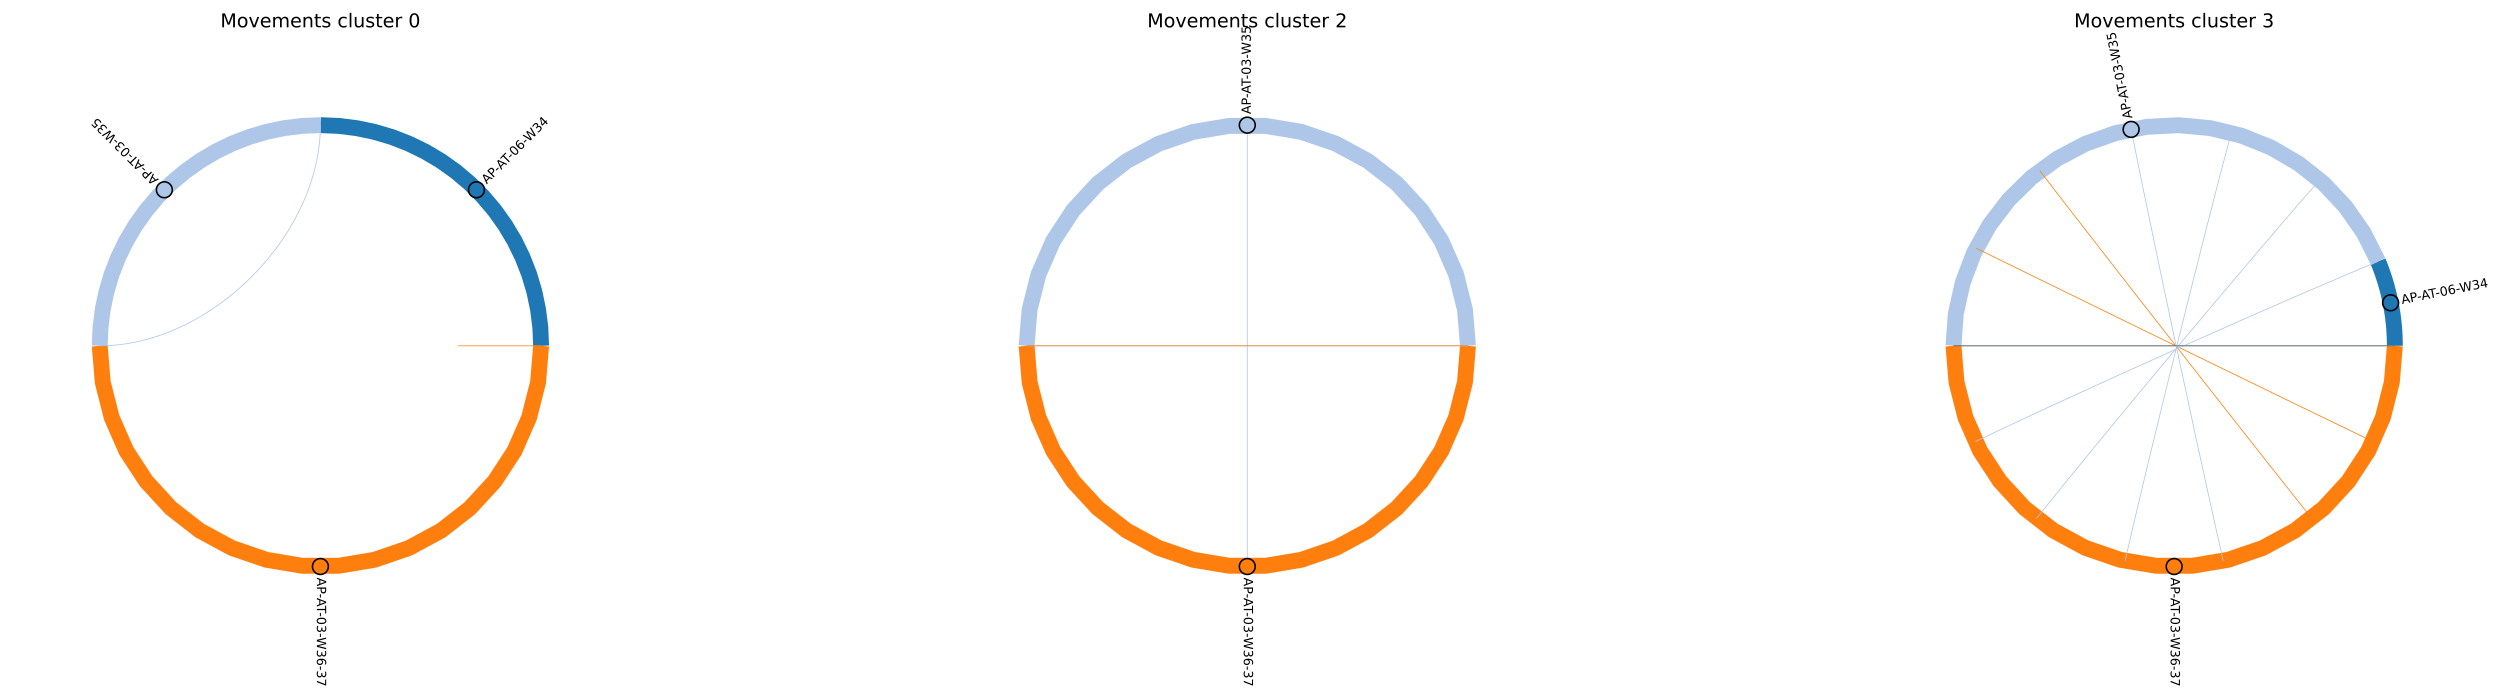 <?xml version="1.0" encoding="utf-8" standalone="no"?>
<!DOCTYPE svg PUBLIC "-//W3C//DTD SVG 1.1//EN"
  "http://www.w3.org/Graphics/SVG/1.1/DTD/svg11.dtd">
<!-- Created with matplotlib (https://matplotlib.org/) -->
<svg height="438.6pt" version="1.1" viewBox="0 0 1573.02 438.6" width="1573.02pt" xmlns="http://www.w3.org/2000/svg" xmlns:xlink="http://www.w3.org/1999/xlink">
 <defs>
  <style type="text/css">*{stroke-linecap:butt;stroke-linejoin:round;}</style>
 </defs>
 <g id="figure_1">
  <g id="patch_1">
   <path d="M 0 438.6 
L 1573.02 438.6 
L 1573.02 0 
L 0 0 
z
" style="fill:#ffffff;"/>
  </g>
  <g id="axes_1">
   <g id="patch_2">
    <path d="M 7.2 412 
L 396 412 
L 396 23.2 
L 7.2 23.2 
z
" style="fill:#ffffff;"/>
   </g>
   <g id="LineCollection_1">
    <path clip-path="url(#pa268986efd)" d="M 340.457 217.6 
L 339.983 206.133 
L 338.563 194.745 
L 336.208 183.513 
L 332.933 172.513 
L 328.762 161.822 
L 323.721 151.511 
L 317.847 141.652 
L 311.178 132.312 
L 303.761 123.555 
L 295.645 115.439 
L 286.888 108.022 
L 277.548 101.353 
L 267.689 95.479 
L 257.378 90.438 
L 246.687 86.267 
L 235.687 82.992 
L 224.455 80.637 
L 213.067 79.217 
L 201.6 78.743 
" style="fill:none;stroke:#1f77b4;stroke-width:10;"/>
    <path clip-path="url(#pa268986efd)" d="M 201.6 78.743 
L 190.133 79.217 
L 178.745 80.637 
L 167.513 82.992 
L 156.513 86.267 
L 145.822 90.438 
L 135.511 95.479 
L 125.652 101.353 
L 116.312 108.022 
L 107.555 115.439 
L 99.439 123.555 
L 92.022 132.312 
L 85.353 141.652 
L 79.479 151.511 
L 74.438 161.822 
L 70.267 172.513 
L 66.992 183.513 
L 64.637 194.745 
L 63.217 206.133 
L 62.743 217.6 
" style="fill:none;stroke:#aec7e8;stroke-width:10;"/>
    <path clip-path="url(#pa268986efd)" d="M 62.743 217.6 
L 64.637 240.455 
L 70.267 262.687 
L 79.479 283.689 
L 92.022 302.888 
L 107.555 319.761 
L 125.652 333.847 
L 145.822 344.762 
L 167.513 352.208 
L 190.133 355.983 
L 213.067 355.983 
L 235.687 352.208 
L 257.378 344.762 
L 277.548 333.847 
L 295.645 319.761 
L 311.178 302.888 
L 323.721 283.689 
L 332.933 262.687 
L 338.563 240.455 
L 340.457 217.6 
" style="fill:none;stroke:#ff7f0e;stroke-width:10;"/>
   </g>
   <g id="LineCollection_2">
    <path clip-path="url(#pa268986efd)" d="M 340.457 217.6 
L 336.293 217.6 
L 332.303 217.6 
L 328.486 217.6 
L 324.842 217.6 
L 321.372 217.6 
L 318.076 217.6 
L 314.953 217.6 
L 312.003 217.6 
L 309.227 217.6 
L 306.625 217.6 
L 304.196 217.6 
L 301.94 217.6 
L 299.858 217.6 
L 297.95 217.6 
L 296.215 217.6 
L 294.653 217.6 
L 293.265 217.6 
L 292.051 217.6 
L 291.01 217.6 
L 290.142 217.6 
L 289.448 217.6 
L 288.928 217.6 
L 288.581 217.6 
L 288.407 217.6 
L 288.407 217.6 
L 288.581 217.6 
L 288.928 217.6 
L 289.448 217.6 
L 290.142 217.6 
L 291.01 217.6 
L 292.051 217.6 
L 293.265 217.6 
L 294.653 217.6 
L 296.215 217.6 
L 297.95 217.6 
L 299.858 217.6 
L 301.94 217.6 
L 304.196 217.6 
L 306.625 217.6 
L 309.227 217.6 
L 312.003 217.6 
L 314.953 217.6 
L 318.076 217.6 
L 321.372 217.6 
L 324.842 217.6 
L 328.486 217.6 
L 332.303 217.6 
L 336.293 217.6 
L 340.457 217.6 
" style="fill:none;stroke:#ff7f0e;stroke-width:0.5;"/>
    <path clip-path="url(#pa268986efd)" d="M 201.6 78.743 
L 201.514 82.993 
L 201.258 87.24 
L 200.835 91.479 
L 200.25 95.708 
L 199.505 99.923 
L 198.604 104.12 
L 197.552 108.296 
L 196.35 112.447 
L 195.003 116.569 
L 193.515 120.66 
L 191.889 124.715 
L 190.128 128.732 
L 188.236 132.706 
L 186.216 136.634 
L 184.073 140.512 
L 181.809 144.337 
L 179.429 148.106 
L 176.935 151.814 
L 174.331 155.459 
L 171.621 159.036 
L 168.809 162.543 
L 165.897 165.975 
L 162.89 169.329 
L 159.79 172.602 
L 156.602 175.79 
L 153.329 178.89 
L 149.975 181.897 
L 146.543 184.809 
L 143.036 187.621 
L 139.459 190.331 
L 135.814 192.935 
L 132.106 195.429 
L 128.337 197.809 
L 124.512 200.073 
L 120.634 202.216 
L 116.706 204.236 
L 112.732 206.128 
L 108.715 207.889 
L 104.66 209.515 
L 100.569 211.003 
L 96.447 212.35 
L 92.296 213.552 
L 88.12 214.604 
L 83.923 215.505 
L 79.708 216.25 
L 75.479 216.835 
L 71.24 217.258 
L 66.993 217.514 
L 62.743 217.6 
" style="fill:none;stroke:#aec7e8;stroke-width:0.5;"/>
   </g>
   <g id="PathCollection_1">
    <defs>
     <path d="M 0 5 
C 1.326 5 2.598 4.473 3.536 3.536 
C 4.473 2.598 5 1.326 5 -0 
C 5 -1.326 4.473 -2.598 3.536 -3.536 
C 2.598 -4.473 1.326 -5 0 -5 
C -1.326 -5 -2.598 -4.473 -3.536 -3.536 
C -4.473 -2.598 -5 -1.326 -5 0 
C -5 1.326 -4.473 2.598 -3.536 3.536 
C -2.598 4.473 -1.326 5 0 5 
z
" id="C0_0_dc2b568072"/>
    </defs>
    <g clip-path="url(#pa268986efd)">
     <use style="fill:#1f77b4;stroke:#000000;" x="299.787" xlink:href="#C0_0_dc2b568072" y="119.413"/>
    </g>
    <g clip-path="url(#pa268986efd)">
     <use style="fill:#aec7e8;stroke:#000000;" x="103.413" xlink:href="#C0_0_dc2b568072" y="119.413"/>
    </g>
    <g clip-path="url(#pa268986efd)">
     <use style="fill:#ff7f0e;stroke:#000000;" x="201.6" xlink:href="#C0_0_dc2b568072" y="356.457"/>
    </g>
   </g>
   <g id="text_1">
    <!-- AP-AT-06-W34 -->
    <g transform="translate(306.257 116.065)rotate(-45)scale(0.08 -0.08)">
     <defs>
      <path d="M 34.188 63.188 
L 20.797 26.906 
L 47.609 26.906 
z
M 28.609 72.906 
L 39.797 72.906 
L 67.578 0 
L 57.328 0 
L 50.688 18.703 
L 17.828 18.703 
L 11.188 0 
L 0.781 0 
z
" id="DejaVuSans-65"/>
      <path d="M 19.672 64.797 
L 19.672 37.406 
L 32.078 37.406 
Q 38.969 37.406 42.719 40.969 
Q 46.484 44.531 46.484 51.125 
Q 46.484 57.672 42.719 61.234 
Q 38.969 64.797 32.078 64.797 
z
M 9.812 72.906 
L 32.078 72.906 
Q 44.344 72.906 50.609 67.359 
Q 56.891 61.812 56.891 51.125 
Q 56.891 40.328 50.609 34.812 
Q 44.344 29.297 32.078 29.297 
L 19.672 29.297 
L 19.672 0 
L 9.812 0 
z
" id="DejaVuSans-80"/>
      <path d="M 4.891 31.391 
L 31.203 31.391 
L 31.203 23.391 
L 4.891 23.391 
z
" id="DejaVuSans-45"/>
      <path d="M -0.297 72.906 
L 61.375 72.906 
L 61.375 64.594 
L 35.5 64.594 
L 35.5 0 
L 25.594 0 
L 25.594 64.594 
L -0.297 64.594 
z
" id="DejaVuSans-84"/>
      <path d="M 31.781 66.406 
Q 24.172 66.406 20.328 58.906 
Q 16.5 51.422 16.5 36.375 
Q 16.5 21.391 20.328 13.891 
Q 24.172 6.391 31.781 6.391 
Q 39.453 6.391 43.281 13.891 
Q 47.125 21.391 47.125 36.375 
Q 47.125 51.422 43.281 58.906 
Q 39.453 66.406 31.781 66.406 
z
M 31.781 74.219 
Q 44.047 74.219 50.516 64.516 
Q 56.984 54.828 56.984 36.375 
Q 56.984 17.969 50.516 8.266 
Q 44.047 -1.422 31.781 -1.422 
Q 19.531 -1.422 13.062 8.266 
Q 6.594 17.969 6.594 36.375 
Q 6.594 54.828 13.062 64.516 
Q 19.531 74.219 31.781 74.219 
z
" id="DejaVuSans-48"/>
      <path d="M 33.016 40.375 
Q 26.375 40.375 22.484 35.828 
Q 18.609 31.297 18.609 23.391 
Q 18.609 15.531 22.484 10.953 
Q 26.375 6.391 33.016 6.391 
Q 39.656 6.391 43.531 10.953 
Q 47.406 15.531 47.406 23.391 
Q 47.406 31.297 43.531 35.828 
Q 39.656 40.375 33.016 40.375 
z
M 52.594 71.297 
L 52.594 62.312 
Q 48.875 64.062 45.094 64.984 
Q 41.312 65.922 37.594 65.922 
Q 27.828 65.922 22.672 59.328 
Q 17.531 52.734 16.797 39.406 
Q 19.672 43.656 24.016 45.922 
Q 28.375 48.188 33.594 48.188 
Q 44.578 48.188 50.953 41.516 
Q 57.328 34.859 57.328 23.391 
Q 57.328 12.156 50.688 5.359 
Q 44.047 -1.422 33.016 -1.422 
Q 20.359 -1.422 13.672 8.266 
Q 6.984 17.969 6.984 36.375 
Q 6.984 53.656 15.188 63.938 
Q 23.391 74.219 37.203 74.219 
Q 40.922 74.219 44.703 73.484 
Q 48.484 72.75 52.594 71.297 
z
" id="DejaVuSans-54"/>
      <path d="M 3.328 72.906 
L 13.281 72.906 
L 28.609 11.281 
L 43.891 72.906 
L 54.984 72.906 
L 70.312 11.281 
L 85.594 72.906 
L 95.609 72.906 
L 77.297 0 
L 64.891 0 
L 49.516 63.281 
L 33.984 0 
L 21.578 0 
z
" id="DejaVuSans-87"/>
      <path d="M 40.578 39.312 
Q 47.656 37.797 51.625 33 
Q 55.609 28.219 55.609 21.188 
Q 55.609 10.406 48.188 4.484 
Q 40.766 -1.422 27.094 -1.422 
Q 22.516 -1.422 17.656 -0.516 
Q 12.797 0.391 7.625 2.203 
L 7.625 11.719 
Q 11.719 9.328 16.594 8.109 
Q 21.484 6.891 26.812 6.891 
Q 36.078 6.891 40.938 10.547 
Q 45.797 14.203 45.797 21.188 
Q 45.797 27.641 41.281 31.266 
Q 36.766 34.906 28.719 34.906 
L 20.219 34.906 
L 20.219 43.016 
L 29.109 43.016 
Q 36.375 43.016 40.234 45.922 
Q 44.094 48.828 44.094 54.297 
Q 44.094 59.906 40.109 62.906 
Q 36.141 65.922 28.719 65.922 
Q 24.656 65.922 20.016 65.031 
Q 15.375 64.156 9.812 62.312 
L 9.812 71.094 
Q 15.438 72.656 20.344 73.438 
Q 25.25 74.219 29.594 74.219 
Q 40.828 74.219 47.359 69.109 
Q 53.906 64.016 53.906 55.328 
Q 53.906 49.266 50.438 45.094 
Q 46.969 40.922 40.578 39.312 
z
" id="DejaVuSans-51"/>
      <path d="M 37.797 64.312 
L 12.891 25.391 
L 37.797 25.391 
z
M 35.203 72.906 
L 47.609 72.906 
L 47.609 25.391 
L 58.016 25.391 
L 58.016 17.188 
L 47.609 17.188 
L 47.609 0 
L 37.797 0 
L 37.797 17.188 
L 4.891 17.188 
L 4.891 26.703 
z
" id="DejaVuSans-52"/>
     </defs>
     <use xlink:href="#DejaVuSans-65"/>
     <use x="68.408" xlink:href="#DejaVuSans-80"/>
     <use x="126.461" xlink:href="#DejaVuSans-45"/>
     <use x="160.295" xlink:href="#DejaVuSans-65"/>
     <use x="220.953" xlink:href="#DejaVuSans-84"/>
     <use x="272.912" xlink:href="#DejaVuSans-45"/>
     <use x="308.996" xlink:href="#DejaVuSans-48"/>
     <use x="372.619" xlink:href="#DejaVuSans-54"/>
     <use x="436.242" xlink:href="#DejaVuSans-45"/>
     <use x="468.326" xlink:href="#DejaVuSans-87"/>
     <use x="567.203" xlink:href="#DejaVuSans-51"/>
     <use x="630.826" xlink:href="#DejaVuSans-52"/>
    </g>
   </g>
   <g id="text_2">
    <!-- AP-AT-03-W35 -->
    <g transform="translate(100.065 112.943)rotate(-135)scale(0.08 -0.08)">
     <defs>
      <path d="M 10.797 72.906 
L 49.516 72.906 
L 49.516 64.594 
L 19.828 64.594 
L 19.828 46.734 
Q 21.969 47.469 24.109 47.828 
Q 26.266 48.188 28.422 48.188 
Q 40.625 48.188 47.75 41.5 
Q 54.891 34.812 54.891 23.391 
Q 54.891 11.625 47.562 5.094 
Q 40.234 -1.422 26.906 -1.422 
Q 22.312 -1.422 17.547 -0.641 
Q 12.797 0.141 7.719 1.703 
L 7.719 11.625 
Q 12.109 9.234 16.797 8.062 
Q 21.484 6.891 26.703 6.891 
Q 35.156 6.891 40.078 11.328 
Q 45.016 15.766 45.016 23.391 
Q 45.016 31 40.078 35.438 
Q 35.156 39.891 26.703 39.891 
Q 22.75 39.891 18.812 39.016 
Q 14.891 38.141 10.797 36.281 
z
" id="DejaVuSans-53"/>
     </defs>
     <use xlink:href="#DejaVuSans-65"/>
     <use x="68.408" xlink:href="#DejaVuSans-80"/>
     <use x="126.461" xlink:href="#DejaVuSans-45"/>
     <use x="160.295" xlink:href="#DejaVuSans-65"/>
     <use x="220.953" xlink:href="#DejaVuSans-84"/>
     <use x="272.912" xlink:href="#DejaVuSans-45"/>
     <use x="308.996" xlink:href="#DejaVuSans-48"/>
     <use x="372.619" xlink:href="#DejaVuSans-51"/>
     <use x="436.242" xlink:href="#DejaVuSans-45"/>
     <use x="468.326" xlink:href="#DejaVuSans-87"/>
     <use x="567.203" xlink:href="#DejaVuSans-51"/>
     <use x="630.826" xlink:href="#DejaVuSans-53"/>
    </g>
   </g>
   <g id="text_3">
    <!-- AP-AT-03-W36-37 -->
    <g transform="translate(199.393 363.4)rotate(-270)scale(0.08 -0.08)">
     <defs>
      <path d="M 8.203 72.906 
L 55.078 72.906 
L 55.078 68.703 
L 28.609 0 
L 18.312 0 
L 43.219 64.594 
L 8.203 64.594 
z
" id="DejaVuSans-55"/>
     </defs>
     <use xlink:href="#DejaVuSans-65"/>
     <use x="68.408" xlink:href="#DejaVuSans-80"/>
     <use x="126.461" xlink:href="#DejaVuSans-45"/>
     <use x="160.295" xlink:href="#DejaVuSans-65"/>
     <use x="220.953" xlink:href="#DejaVuSans-84"/>
     <use x="272.912" xlink:href="#DejaVuSans-45"/>
     <use x="308.996" xlink:href="#DejaVuSans-48"/>
     <use x="372.619" xlink:href="#DejaVuSans-51"/>
     <use x="436.242" xlink:href="#DejaVuSans-45"/>
     <use x="468.326" xlink:href="#DejaVuSans-87"/>
     <use x="567.203" xlink:href="#DejaVuSans-51"/>
     <use x="630.826" xlink:href="#DejaVuSans-54"/>
     <use x="694.449" xlink:href="#DejaVuSans-45"/>
     <use x="730.533" xlink:href="#DejaVuSans-51"/>
     <use x="794.156" xlink:href="#DejaVuSans-55"/>
    </g>
   </g>
   <g id="text_4">
    <!-- Movements cluster 0 -->
    <g transform="translate(138.656 17.2)scale(0.12 -0.12)">
     <defs>
      <path d="M 9.812 72.906 
L 24.516 72.906 
L 43.109 23.297 
L 61.812 72.906 
L 76.516 72.906 
L 76.516 0 
L 66.891 0 
L 66.891 64.016 
L 48.094 14.016 
L 38.188 14.016 
L 19.391 64.016 
L 19.391 0 
L 9.812 0 
z
" id="DejaVuSans-77"/>
      <path d="M 30.609 48.391 
Q 23.391 48.391 19.188 42.75 
Q 14.984 37.109 14.984 27.297 
Q 14.984 17.484 19.156 11.844 
Q 23.344 6.203 30.609 6.203 
Q 37.797 6.203 41.984 11.859 
Q 46.188 17.531 46.188 27.297 
Q 46.188 37.016 41.984 42.703 
Q 37.797 48.391 30.609 48.391 
z
M 30.609 56 
Q 42.328 56 49.016 48.375 
Q 55.719 40.766 55.719 27.297 
Q 55.719 13.875 49.016 6.219 
Q 42.328 -1.422 30.609 -1.422 
Q 18.844 -1.422 12.172 6.219 
Q 5.516 13.875 5.516 27.297 
Q 5.516 40.766 12.172 48.375 
Q 18.844 56 30.609 56 
z
" id="DejaVuSans-111"/>
      <path d="M 2.984 54.688 
L 12.5 54.688 
L 29.594 8.797 
L 46.688 54.688 
L 56.203 54.688 
L 35.688 0 
L 23.484 0 
z
" id="DejaVuSans-118"/>
      <path d="M 56.203 29.594 
L 56.203 25.203 
L 14.891 25.203 
Q 15.484 15.922 20.484 11.062 
Q 25.484 6.203 34.422 6.203 
Q 39.594 6.203 44.453 7.469 
Q 49.312 8.734 54.109 11.281 
L 54.109 2.781 
Q 49.266 0.734 44.188 -0.344 
Q 39.109 -1.422 33.891 -1.422 
Q 20.797 -1.422 13.156 6.188 
Q 5.516 13.812 5.516 26.812 
Q 5.516 40.234 12.766 48.109 
Q 20.016 56 32.328 56 
Q 43.359 56 49.781 48.891 
Q 56.203 41.797 56.203 29.594 
z
M 47.219 32.234 
Q 47.125 39.594 43.094 43.984 
Q 39.062 48.391 32.422 48.391 
Q 24.906 48.391 20.391 44.141 
Q 15.875 39.891 15.188 32.172 
z
" id="DejaVuSans-101"/>
      <path d="M 52 44.188 
Q 55.375 50.25 60.062 53.125 
Q 64.75 56 71.094 56 
Q 79.641 56 84.281 50.016 
Q 88.922 44.047 88.922 33.016 
L 88.922 0 
L 79.891 0 
L 79.891 32.719 
Q 79.891 40.578 77.094 44.375 
Q 74.312 48.188 68.609 48.188 
Q 61.625 48.188 57.562 43.547 
Q 53.516 38.922 53.516 30.906 
L 53.516 0 
L 44.484 0 
L 44.484 32.719 
Q 44.484 40.625 41.703 44.406 
Q 38.922 48.188 33.109 48.188 
Q 26.219 48.188 22.156 43.531 
Q 18.109 38.875 18.109 30.906 
L 18.109 0 
L 9.078 0 
L 9.078 54.688 
L 18.109 54.688 
L 18.109 46.188 
Q 21.188 51.219 25.484 53.609 
Q 29.781 56 35.688 56 
Q 41.656 56 45.828 52.969 
Q 50 49.953 52 44.188 
z
" id="DejaVuSans-109"/>
      <path d="M 54.891 33.016 
L 54.891 0 
L 45.906 0 
L 45.906 32.719 
Q 45.906 40.484 42.875 44.328 
Q 39.844 48.188 33.797 48.188 
Q 26.516 48.188 22.312 43.547 
Q 18.109 38.922 18.109 30.906 
L 18.109 0 
L 9.078 0 
L 9.078 54.688 
L 18.109 54.688 
L 18.109 46.188 
Q 21.344 51.125 25.703 53.562 
Q 30.078 56 35.797 56 
Q 45.219 56 50.047 50.172 
Q 54.891 44.344 54.891 33.016 
z
" id="DejaVuSans-110"/>
      <path d="M 18.312 70.219 
L 18.312 54.688 
L 36.812 54.688 
L 36.812 47.703 
L 18.312 47.703 
L 18.312 18.016 
Q 18.312 11.328 20.141 9.422 
Q 21.969 7.516 27.594 7.516 
L 36.812 7.516 
L 36.812 0 
L 27.594 0 
Q 17.188 0 13.234 3.875 
Q 9.281 7.766 9.281 18.016 
L 9.281 47.703 
L 2.688 47.703 
L 2.688 54.688 
L 9.281 54.688 
L 9.281 70.219 
z
" id="DejaVuSans-116"/>
      <path d="M 44.281 53.078 
L 44.281 44.578 
Q 40.484 46.531 36.375 47.5 
Q 32.281 48.484 27.875 48.484 
Q 21.188 48.484 17.844 46.438 
Q 14.5 44.391 14.5 40.281 
Q 14.5 37.156 16.891 35.375 
Q 19.281 33.594 26.516 31.984 
L 29.594 31.297 
Q 39.156 29.25 43.188 25.516 
Q 47.219 21.781 47.219 15.094 
Q 47.219 7.469 41.188 3.016 
Q 35.156 -1.422 24.609 -1.422 
Q 20.219 -1.422 15.453 -0.562 
Q 10.688 0.297 5.422 2 
L 5.422 11.281 
Q 10.406 8.688 15.234 7.391 
Q 20.062 6.109 24.812 6.109 
Q 31.156 6.109 34.562 8.281 
Q 37.984 10.453 37.984 14.406 
Q 37.984 18.062 35.516 20.016 
Q 33.062 21.969 24.703 23.781 
L 21.578 24.516 
Q 13.234 26.266 9.516 29.906 
Q 5.812 33.547 5.812 39.891 
Q 5.812 47.609 11.281 51.797 
Q 16.75 56 26.812 56 
Q 31.781 56 36.172 55.266 
Q 40.578 54.547 44.281 53.078 
z
" id="DejaVuSans-115"/>
      <path id="DejaVuSans-32"/>
      <path d="M 48.781 52.594 
L 48.781 44.188 
Q 44.969 46.297 41.141 47.344 
Q 37.312 48.391 33.406 48.391 
Q 24.656 48.391 19.812 42.844 
Q 14.984 37.312 14.984 27.297 
Q 14.984 17.281 19.812 11.734 
Q 24.656 6.203 33.406 6.203 
Q 37.312 6.203 41.141 7.25 
Q 44.969 8.297 48.781 10.406 
L 48.781 2.094 
Q 45.016 0.344 40.984 -0.531 
Q 36.969 -1.422 32.422 -1.422 
Q 20.062 -1.422 12.781 6.344 
Q 5.516 14.109 5.516 27.297 
Q 5.516 40.672 12.859 48.328 
Q 20.219 56 33.016 56 
Q 37.156 56 41.109 55.141 
Q 45.062 54.297 48.781 52.594 
z
" id="DejaVuSans-99"/>
      <path d="M 9.422 75.984 
L 18.406 75.984 
L 18.406 0 
L 9.422 0 
z
" id="DejaVuSans-108"/>
      <path d="M 8.5 21.578 
L 8.5 54.688 
L 17.484 54.688 
L 17.484 21.922 
Q 17.484 14.156 20.5 10.266 
Q 23.531 6.391 29.594 6.391 
Q 36.859 6.391 41.078 11.031 
Q 45.312 15.672 45.312 23.688 
L 45.312 54.688 
L 54.297 54.688 
L 54.297 0 
L 45.312 0 
L 45.312 8.406 
Q 42.047 3.422 37.719 1 
Q 33.406 -1.422 27.688 -1.422 
Q 18.266 -1.422 13.375 4.438 
Q 8.5 10.297 8.5 21.578 
z
M 31.109 56 
z
" id="DejaVuSans-117"/>
      <path d="M 41.109 46.297 
Q 39.594 47.172 37.812 47.578 
Q 36.031 48 33.891 48 
Q 26.266 48 22.188 43.047 
Q 18.109 38.094 18.109 28.812 
L 18.109 0 
L 9.078 0 
L 9.078 54.688 
L 18.109 54.688 
L 18.109 46.188 
Q 20.953 51.172 25.484 53.578 
Q 30.031 56 36.531 56 
Q 37.453 56 38.578 55.875 
Q 39.703 55.766 41.062 55.516 
z
" id="DejaVuSans-114"/>
     </defs>
     <use xlink:href="#DejaVuSans-77"/>
     <use x="86.279" xlink:href="#DejaVuSans-111"/>
     <use x="147.461" xlink:href="#DejaVuSans-118"/>
     <use x="206.641" xlink:href="#DejaVuSans-101"/>
     <use x="268.164" xlink:href="#DejaVuSans-109"/>
     <use x="365.576" xlink:href="#DejaVuSans-101"/>
     <use x="427.1" xlink:href="#DejaVuSans-110"/>
     <use x="490.479" xlink:href="#DejaVuSans-116"/>
     <use x="529.688" xlink:href="#DejaVuSans-115"/>
     <use x="581.787" xlink:href="#DejaVuSans-32"/>
     <use x="613.574" xlink:href="#DejaVuSans-99"/>
     <use x="668.555" xlink:href="#DejaVuSans-108"/>
     <use x="696.338" xlink:href="#DejaVuSans-117"/>
     <use x="759.717" xlink:href="#DejaVuSans-115"/>
     <use x="811.816" xlink:href="#DejaVuSans-116"/>
     <use x="851.025" xlink:href="#DejaVuSans-101"/>
     <use x="912.549" xlink:href="#DejaVuSans-114"/>
     <use x="953.662" xlink:href="#DejaVuSans-32"/>
     <use x="985.449" xlink:href="#DejaVuSans-48"/>
    </g>
   </g>
  </g>
  <g id="axes_2">
   <g id="patch_3">
    <path d="M 590.4 412 
L 979.2 412 
L 979.2 23.2 
L 590.4 23.2 
z
" style="fill:#ffffff;"/>
   </g>
   <g id="LineCollection_3">
    <path clip-path="url(#p8ed2bec67f)" d="M 923.657 217.6 
L 921.763 194.745 
L 916.133 172.513 
L 906.921 151.511 
L 894.378 132.312 
L 878.845 115.439 
L 860.748 101.353 
L 840.578 90.438 
L 818.887 82.992 
L 796.267 79.217 
L 773.333 79.217 
L 750.713 82.992 
L 729.022 90.438 
L 708.852 101.353 
L 690.755 115.439 
L 675.222 132.312 
L 662.679 151.511 
L 653.467 172.513 
L 647.837 194.745 
L 645.943 217.6 
" style="fill:none;stroke:#aec7e8;stroke-width:10;"/>
    <path clip-path="url(#p8ed2bec67f)" d="M 645.943 217.6 
L 647.837 240.455 
L 653.467 262.687 
L 662.679 283.689 
L 675.222 302.888 
L 690.755 319.761 
L 708.852 333.847 
L 729.022 344.762 
L 750.713 352.208 
L 773.333 355.983 
L 796.267 355.983 
L 818.887 352.208 
L 840.578 344.762 
L 860.748 333.847 
L 878.845 319.761 
L 894.378 302.888 
L 906.921 283.689 
L 916.133 262.687 
L 921.763 240.455 
L 923.657 217.6 
" style="fill:none;stroke:#ff7f0e;stroke-width:10;"/>
   </g>
   <g id="LineCollection_4">
    <path clip-path="url(#p8ed2bec67f)" d="M 645.943 217.6 
L 650.279 217.6 
L 654.782 217.6 
L 659.444 217.6 
L 664.258 217.6 
L 669.218 217.6 
L 674.315 217.6 
L 679.544 217.6 
L 684.896 217.6 
L 690.366 217.6 
L 695.945 217.6 
L 701.627 217.6 
L 707.404 217.6 
L 713.27 217.6 
L 719.217 217.6 
L 725.239 217.6 
L 731.328 217.6 
L 737.477 217.6 
L 743.68 217.6 
L 749.928 217.6 
L 756.215 217.6 
L 762.534 217.6 
L 768.878 217.6 
L 775.24 217.6 
L 781.612 217.6 
L 787.988 217.6 
L 794.36 217.6 
L 800.722 217.6 
L 807.066 217.6 
L 813.385 217.6 
L 819.672 217.6 
L 825.92 217.6 
L 832.123 217.6 
L 838.272 217.6 
L 844.361 217.6 
L 850.383 217.6 
L 856.33 217.6 
L 862.196 217.6 
L 867.973 217.6 
L 873.655 217.6 
L 879.234 217.6 
L 884.704 217.6 
L 890.056 217.6 
L 895.285 217.6 
L 900.382 217.6 
L 905.342 217.6 
L 910.156 217.6 
L 914.818 217.6 
L 919.321 217.6 
L 923.657 217.6 
M 784.8 78.743 
L 784.8 83.079 
L 784.8 87.582 
L 784.8 92.244 
L 784.8 97.058 
L 784.8 102.018 
L 784.8 107.115 
L 784.8 112.344 
L 784.8 117.696 
L 784.8 123.166 
L 784.8 128.745 
L 784.8 134.427 
L 784.8 140.204 
L 784.8 146.07 
L 784.8 152.017 
L 784.8 158.039 
L 784.8 164.128 
L 784.8 170.277 
L 784.8 176.48 
L 784.8 182.728 
L 784.8 189.015 
L 784.8 195.334 
L 784.8 201.678 
L 784.8 208.04 
L 784.8 214.412 
L 784.8 220.788 
L 784.8 227.16 
L 784.8 233.522 
L 784.8 239.866 
L 784.8 246.185 
L 784.8 252.472 
L 784.8 258.72 
L 784.8 264.923 
L 784.8 271.072 
L 784.8 277.161 
L 784.8 283.183 
L 784.8 289.13 
L 784.8 294.996 
L 784.8 300.773 
L 784.8 306.455 
L 784.8 312.034 
L 784.8 317.504 
L 784.8 322.856 
L 784.8 328.085 
L 784.8 333.182 
L 784.8 338.142 
L 784.8 342.956 
L 784.8 347.618 
L 784.8 352.121 
L 784.8 356.457 
" style="fill:none;stroke:#aec7e8;stroke-width:0.5;"/>
    <path clip-path="url(#p8ed2bec67f)" d="M 645.943 217.6 
L 650.279 217.6 
L 654.782 217.6 
L 659.444 217.6 
L 664.258 217.6 
L 669.218 217.6 
L 674.315 217.6 
L 679.544 217.6 
L 684.896 217.6 
L 690.366 217.6 
L 695.945 217.6 
L 701.627 217.6 
L 707.404 217.6 
L 713.27 217.6 
L 719.217 217.6 
L 725.239 217.6 
L 731.328 217.6 
L 737.477 217.6 
L 743.68 217.6 
L 749.928 217.6 
L 756.215 217.6 
L 762.534 217.6 
L 768.878 217.6 
L 775.24 217.6 
L 781.612 217.6 
L 787.988 217.6 
L 794.36 217.6 
L 800.722 217.6 
L 807.066 217.6 
L 813.385 217.6 
L 819.672 217.6 
L 825.92 217.6 
L 832.123 217.6 
L 838.272 217.6 
L 844.361 217.6 
L 850.383 217.6 
L 856.33 217.6 
L 862.196 217.6 
L 867.973 217.6 
L 873.655 217.6 
L 879.234 217.6 
L 884.704 217.6 
L 890.056 217.6 
L 895.285 217.6 
L 900.382 217.6 
L 905.342 217.6 
L 910.156 217.6 
L 914.818 217.6 
L 919.321 217.6 
L 923.657 217.6 
" style="fill:none;stroke:#ff7f0e;stroke-width:0.5;"/>
   </g>
   <g id="PathCollection_2">
    <defs>
     <path d="M 0 5 
C 1.326 5 2.598 4.473 3.536 3.536 
C 4.473 2.598 5 1.326 5 -0 
C 5 -1.326 4.473 -2.598 3.536 -3.536 
C 2.598 -4.473 1.326 -5 0 -5 
C -1.326 -5 -2.598 -4.473 -3.536 -3.536 
C -4.473 -2.598 -5 -1.326 -5 0 
C -5 1.326 -4.473 2.598 -3.536 3.536 
C -2.598 4.473 -1.326 5 0 5 
z
" id="C1_0_e83bb4ee79"/>
    </defs>
    <g clip-path="url(#p8ed2bec67f)">
     <use style="fill:#aec7e8;stroke:#000000;" x="784.8" xlink:href="#C1_0_e83bb4ee79" y="78.743"/>
    </g>
    <g clip-path="url(#p8ed2bec67f)">
     <use style="fill:#ff7f0e;stroke:#000000;" x="784.8" xlink:href="#C1_0_e83bb4ee79" y="356.457"/>
    </g>
   </g>
   <g id="text_5">
    <!-- AP-AT-03-W35 -->
    <g transform="translate(787.008 71.8)rotate(-90)scale(0.08 -0.08)">
     <use xlink:href="#DejaVuSans-65"/>
     <use x="68.408" xlink:href="#DejaVuSans-80"/>
     <use x="126.461" xlink:href="#DejaVuSans-45"/>
     <use x="160.295" xlink:href="#DejaVuSans-65"/>
     <use x="220.953" xlink:href="#DejaVuSans-84"/>
     <use x="272.912" xlink:href="#DejaVuSans-45"/>
     <use x="308.996" xlink:href="#DejaVuSans-48"/>
     <use x="372.619" xlink:href="#DejaVuSans-51"/>
     <use x="436.242" xlink:href="#DejaVuSans-45"/>
     <use x="468.326" xlink:href="#DejaVuSans-87"/>
     <use x="567.203" xlink:href="#DejaVuSans-51"/>
     <use x="630.826" xlink:href="#DejaVuSans-53"/>
    </g>
   </g>
   <g id="text_6">
    <!-- AP-AT-03-W36-37 -->
    <g transform="translate(782.592 363.4)rotate(-270)scale(0.08 -0.08)">
     <use xlink:href="#DejaVuSans-65"/>
     <use x="68.408" xlink:href="#DejaVuSans-80"/>
     <use x="126.461" xlink:href="#DejaVuSans-45"/>
     <use x="160.295" xlink:href="#DejaVuSans-65"/>
     <use x="220.953" xlink:href="#DejaVuSans-84"/>
     <use x="272.912" xlink:href="#DejaVuSans-45"/>
     <use x="308.996" xlink:href="#DejaVuSans-48"/>
     <use x="372.619" xlink:href="#DejaVuSans-51"/>
     <use x="436.242" xlink:href="#DejaVuSans-45"/>
     <use x="468.326" xlink:href="#DejaVuSans-87"/>
     <use x="567.203" xlink:href="#DejaVuSans-51"/>
     <use x="630.826" xlink:href="#DejaVuSans-54"/>
     <use x="694.449" xlink:href="#DejaVuSans-45"/>
     <use x="730.533" xlink:href="#DejaVuSans-51"/>
     <use x="794.156" xlink:href="#DejaVuSans-55"/>
    </g>
   </g>
   <g id="text_7">
    <!-- Movements cluster 2 -->
    <g transform="translate(721.856 17.2)scale(0.12 -0.12)">
     <defs>
      <path d="M 19.188 8.297 
L 53.609 8.297 
L 53.609 0 
L 7.328 0 
L 7.328 8.297 
Q 12.938 14.109 22.625 23.891 
Q 32.328 33.688 34.812 36.531 
Q 39.547 41.844 41.422 45.531 
Q 43.312 49.219 43.312 52.781 
Q 43.312 58.594 39.234 62.25 
Q 35.156 65.922 28.609 65.922 
Q 23.969 65.922 18.812 64.312 
Q 13.672 62.703 7.812 59.422 
L 7.812 69.391 
Q 13.766 71.781 18.938 73 
Q 24.125 74.219 28.422 74.219 
Q 39.75 74.219 46.484 68.547 
Q 53.219 62.891 53.219 53.422 
Q 53.219 48.922 51.531 44.891 
Q 49.859 40.875 45.406 35.406 
Q 44.188 33.984 37.641 27.219 
Q 31.109 20.453 19.188 8.297 
z
" id="DejaVuSans-50"/>
     </defs>
     <use xlink:href="#DejaVuSans-77"/>
     <use x="86.279" xlink:href="#DejaVuSans-111"/>
     <use x="147.461" xlink:href="#DejaVuSans-118"/>
     <use x="206.641" xlink:href="#DejaVuSans-101"/>
     <use x="268.164" xlink:href="#DejaVuSans-109"/>
     <use x="365.576" xlink:href="#DejaVuSans-101"/>
     <use x="427.1" xlink:href="#DejaVuSans-110"/>
     <use x="490.479" xlink:href="#DejaVuSans-116"/>
     <use x="529.688" xlink:href="#DejaVuSans-115"/>
     <use x="581.787" xlink:href="#DejaVuSans-32"/>
     <use x="613.574" xlink:href="#DejaVuSans-99"/>
     <use x="668.555" xlink:href="#DejaVuSans-108"/>
     <use x="696.338" xlink:href="#DejaVuSans-117"/>
     <use x="759.717" xlink:href="#DejaVuSans-115"/>
     <use x="811.816" xlink:href="#DejaVuSans-116"/>
     <use x="851.025" xlink:href="#DejaVuSans-101"/>
     <use x="912.549" xlink:href="#DejaVuSans-114"/>
     <use x="953.662" xlink:href="#DejaVuSans-32"/>
     <use x="985.449" xlink:href="#DejaVuSans-50"/>
    </g>
   </g>
  </g>
  <g id="axes_3">
   <g id="patch_4">
    <path d="M 1173.6 412 
L 1562.4 412 
L 1562.4 23.2 
L 1173.6 23.2 
z
" style="fill:#ffffff;"/>
   </g>
   <g id="LineCollection_5">
    <path clip-path="url(#p17d37986a9)" d="M 1506.857 217.6 
L 1506.827 214.73 
L 1506.739 211.862 
L 1506.59 208.996 
L 1506.383 206.133 
L 1506.116 203.276 
L 1505.791 200.424 
L 1505.406 197.58 
L 1504.963 194.745 
L 1504.462 191.919 
L 1503.902 189.104 
L 1503.284 186.302 
L 1502.608 183.513 
L 1501.875 180.738 
L 1501.085 177.979 
L 1500.237 175.237 
L 1499.333 172.513 
L 1498.374 169.809 
L 1497.358 167.124 
L 1496.287 164.462 
" style="fill:none;stroke:#1f77b4;stroke-width:10;"/>
    <path clip-path="url(#p17d37986a9)" d="M 1496.287 164.462 
L 1487.286 146.521 
L 1475.792 130.066 
L 1462.045 115.439 
L 1446.334 102.948 
L 1428.986 92.852 
L 1410.363 85.363 
L 1390.855 80.637 
L 1370.87 78.773 
L 1350.824 79.809 
L 1331.138 83.725 
L 1312.222 90.438 
L 1294.471 99.809 
L 1278.257 111.64 
L 1263.918 125.686 
L 1251.753 141.652 
L 1242.018 159.206 
L 1234.915 177.979 
L 1230.594 197.58 
L 1229.143 217.6 
" style="fill:none;stroke:#aec7e8;stroke-width:10;"/>
    <path clip-path="url(#p17d37986a9)" d="M 1229.143 217.6 
L 1231.037 240.455 
L 1236.667 262.687 
L 1245.879 283.689 
L 1258.422 302.888 
L 1273.955 319.761 
L 1292.052 333.847 
L 1312.222 344.762 
L 1333.913 352.208 
L 1356.533 355.983 
L 1379.467 355.983 
L 1402.087 352.208 
L 1423.778 344.762 
L 1443.948 333.847 
L 1462.045 319.761 
L 1477.578 302.888 
L 1490.121 283.689 
L 1499.333 262.687 
L 1504.963 240.455 
L 1506.857 217.6 
" style="fill:none;stroke:#ff7f0e;stroke-width:10;"/>
   </g>
   <g id="LineCollection_6">
    <path clip-path="url(#p17d37986a9)" d="M 1506.857 217.6 
L 1229.143 217.6 
M 1493.106 277.848 
L 1437.778 251.084 
L 1348.165 207.477 
L 1264.346 166.462 
L 1243.463 156.185 
M 1454.576 326.163 
L 1426.976 291.356 
L 1386.264 239.603 
L 1339.518 179.801 
L 1300.785 129.912 
L 1283.469 107.437 
L 1283.469 107.437 
" style="fill:none;stroke:#ff7f0e;stroke-width:0.5;"/>
    <path clip-path="url(#p17d37986a9)" d="M 1340.91 81.411 
L 1347.577 114.343 
L 1356.861 159.081 
L 1368.525 214.228 
L 1381.734 275.565 
L 1392.667 325.297 
L 1398.899 352.976 
M 1403.939 83.474 
L 1396.704 110.907 
L 1386.998 148.628 
L 1374.953 196.388 
L 1362.727 245.738 
L 1351.194 293.159 
L 1342.357 330.303 
L 1337.101 352.976 
M 1459.555 113.202 
L 1444.284 130.763 
L 1423.188 155.358 
L 1395.997 187.424 
L 1367.512 221.346 
L 1339.29 255.263 
L 1312.89 287.312 
L 1292.892 311.884 
L 1281.424 326.163 
M 1496.287 164.462 
L 1474.832 173.476 
L 1445.065 186.268 
L 1412.229 200.626 
L 1371.903 218.521 
L 1331.517 236.704 
L 1293.286 254.185 
L 1263.912 267.857 
L 1242.894 277.848 
L 1242.894 277.848 
" style="fill:none;stroke:#aec7e8;stroke-width:0.5;"/>
    <path clip-path="url(#p17d37986a9)" d="M 1506.857 217.6 
L 1502.521 217.6 
L 1498.018 217.6 
L 1493.356 217.6 
L 1488.542 217.6 
L 1483.582 217.6 
L 1478.485 217.6 
L 1473.256 217.6 
L 1467.904 217.6 
L 1462.434 217.6 
L 1456.855 217.6 
L 1451.173 217.6 
L 1445.396 217.6 
L 1439.53 217.6 
L 1433.583 217.6 
L 1427.561 217.6 
L 1421.472 217.6 
L 1415.323 217.6 
L 1409.12 217.6 
L 1402.872 217.6 
L 1396.585 217.6 
L 1390.266 217.6 
L 1383.922 217.6 
L 1377.56 217.6 
L 1371.188 217.6 
L 1364.812 217.6 
L 1358.44 217.6 
L 1352.078 217.6 
L 1345.734 217.6 
L 1339.415 217.6 
L 1333.128 217.6 
L 1326.88 217.6 
L 1320.677 217.6 
L 1314.528 217.6 
L 1308.439 217.6 
L 1302.417 217.6 
L 1296.47 217.6 
L 1290.604 217.6 
L 1284.827 217.6 
L 1279.145 217.6 
L 1273.566 217.6 
L 1268.096 217.6 
L 1262.744 217.6 
L 1257.515 217.6 
L 1252.418 217.6 
L 1247.458 217.6 
L 1242.644 217.6 
L 1237.982 217.6 
L 1233.479 217.6 
L 1229.143 217.6 
" style="fill:none;stroke:#1f77b4;stroke-width:0.5;"/>
   </g>
   <g id="PathCollection_3">
    <defs>
     <path d="M 0 5 
C 1.326 5 2.598 4.473 3.536 3.536 
C 4.473 2.598 5 1.326 5 -0 
C 5 -1.326 4.473 -2.598 3.536 -3.536 
C 2.598 -4.473 1.326 -5 0 -5 
C -1.326 -5 -2.598 -4.473 -3.536 -3.536 
C -4.473 -2.598 -5 -1.326 -5 0 
C -5 1.326 -4.473 2.598 -3.536 3.536 
C -2.598 4.473 -1.326 5 0 5 
z
" id="C2_0_76df378aa3"/>
    </defs>
    <g clip-path="url(#p17d37986a9)">
     <use style="fill:#1f77b4;stroke:#000000;" x="1504.189" xlink:href="#C2_0_76df378aa3" y="190.51"/>
    </g>
    <g clip-path="url(#p17d37986a9)">
     <use style="fill:#aec7e8;stroke:#000000;" x="1340.91" xlink:href="#C2_0_76df378aa3" y="81.411"/>
    </g>
    <g clip-path="url(#p17d37986a9)">
     <use style="fill:#ff7f0e;stroke:#000000;" x="1368" xlink:href="#C2_0_76df378aa3" y="356.457"/>
    </g>
   </g>
   <g id="text_8">
    <!-- AP-AT-06-W34 -->
    <g transform="translate(1511.429 191.321)rotate(-11.25)scale(0.08 -0.08)">
     <use xlink:href="#DejaVuSans-65"/>
     <use x="68.408" xlink:href="#DejaVuSans-80"/>
     <use x="126.461" xlink:href="#DejaVuSans-45"/>
     <use x="160.295" xlink:href="#DejaVuSans-65"/>
     <use x="220.953" xlink:href="#DejaVuSans-84"/>
     <use x="272.912" xlink:href="#DejaVuSans-45"/>
     <use x="308.996" xlink:href="#DejaVuSans-48"/>
     <use x="372.619" xlink:href="#DejaVuSans-54"/>
     <use x="436.242" xlink:href="#DejaVuSans-45"/>
     <use x="468.326" xlink:href="#DejaVuSans-87"/>
     <use x="567.203" xlink:href="#DejaVuSans-51"/>
     <use x="630.826" xlink:href="#DejaVuSans-52"/>
    </g>
   </g>
   <g id="text_9">
    <!-- AP-AT-03-W35 -->
    <g transform="translate(1341.721 74.171)rotate(-101.25)scale(0.08 -0.08)">
     <use xlink:href="#DejaVuSans-65"/>
     <use x="68.408" xlink:href="#DejaVuSans-80"/>
     <use x="126.461" xlink:href="#DejaVuSans-45"/>
     <use x="160.295" xlink:href="#DejaVuSans-65"/>
     <use x="220.953" xlink:href="#DejaVuSans-84"/>
     <use x="272.912" xlink:href="#DejaVuSans-45"/>
     <use x="308.996" xlink:href="#DejaVuSans-48"/>
     <use x="372.619" xlink:href="#DejaVuSans-51"/>
     <use x="436.242" xlink:href="#DejaVuSans-45"/>
     <use x="468.326" xlink:href="#DejaVuSans-87"/>
     <use x="567.203" xlink:href="#DejaVuSans-51"/>
     <use x="630.826" xlink:href="#DejaVuSans-53"/>
    </g>
   </g>
   <g id="text_10">
    <!-- AP-AT-03-W36-37 -->
    <g transform="translate(1365.793 363.4)rotate(-270)scale(0.08 -0.08)">
     <use xlink:href="#DejaVuSans-65"/>
     <use x="68.408" xlink:href="#DejaVuSans-80"/>
     <use x="126.461" xlink:href="#DejaVuSans-45"/>
     <use x="160.295" xlink:href="#DejaVuSans-65"/>
     <use x="220.953" xlink:href="#DejaVuSans-84"/>
     <use x="272.912" xlink:href="#DejaVuSans-45"/>
     <use x="308.996" xlink:href="#DejaVuSans-48"/>
     <use x="372.619" xlink:href="#DejaVuSans-51"/>
     <use x="436.242" xlink:href="#DejaVuSans-45"/>
     <use x="468.326" xlink:href="#DejaVuSans-87"/>
     <use x="567.203" xlink:href="#DejaVuSans-51"/>
     <use x="630.826" xlink:href="#DejaVuSans-54"/>
     <use x="694.449" xlink:href="#DejaVuSans-45"/>
     <use x="730.533" xlink:href="#DejaVuSans-51"/>
     <use x="794.156" xlink:href="#DejaVuSans-55"/>
    </g>
   </g>
   <g id="text_11">
    <!-- Movements cluster 3 -->
    <g transform="translate(1305.056 17.2)scale(0.12 -0.12)">
     <use xlink:href="#DejaVuSans-77"/>
     <use x="86.279" xlink:href="#DejaVuSans-111"/>
     <use x="147.461" xlink:href="#DejaVuSans-118"/>
     <use x="206.641" xlink:href="#DejaVuSans-101"/>
     <use x="268.164" xlink:href="#DejaVuSans-109"/>
     <use x="365.576" xlink:href="#DejaVuSans-101"/>
     <use x="427.1" xlink:href="#DejaVuSans-110"/>
     <use x="490.479" xlink:href="#DejaVuSans-116"/>
     <use x="529.688" xlink:href="#DejaVuSans-115"/>
     <use x="581.787" xlink:href="#DejaVuSans-32"/>
     <use x="613.574" xlink:href="#DejaVuSans-99"/>
     <use x="668.555" xlink:href="#DejaVuSans-108"/>
     <use x="696.338" xlink:href="#DejaVuSans-117"/>
     <use x="759.717" xlink:href="#DejaVuSans-115"/>
     <use x="811.816" xlink:href="#DejaVuSans-116"/>
     <use x="851.025" xlink:href="#DejaVuSans-101"/>
     <use x="912.549" xlink:href="#DejaVuSans-114"/>
     <use x="953.662" xlink:href="#DejaVuSans-32"/>
     <use x="985.449" xlink:href="#DejaVuSans-51"/>
    </g>
   </g>
  </g>
 </g>
 <defs>
  <clipPath id="pa268986efd">
   <rect height="388.8" width="388.8" x="7.2" y="23.2"/>
  </clipPath>
  <clipPath id="p8ed2bec67f">
   <rect height="388.8" width="388.8" x="590.4" y="23.2"/>
  </clipPath>
  <clipPath id="p17d37986a9">
   <rect height="388.8" width="388.8" x="1173.6" y="23.2"/>
  </clipPath>
 </defs>
</svg>
